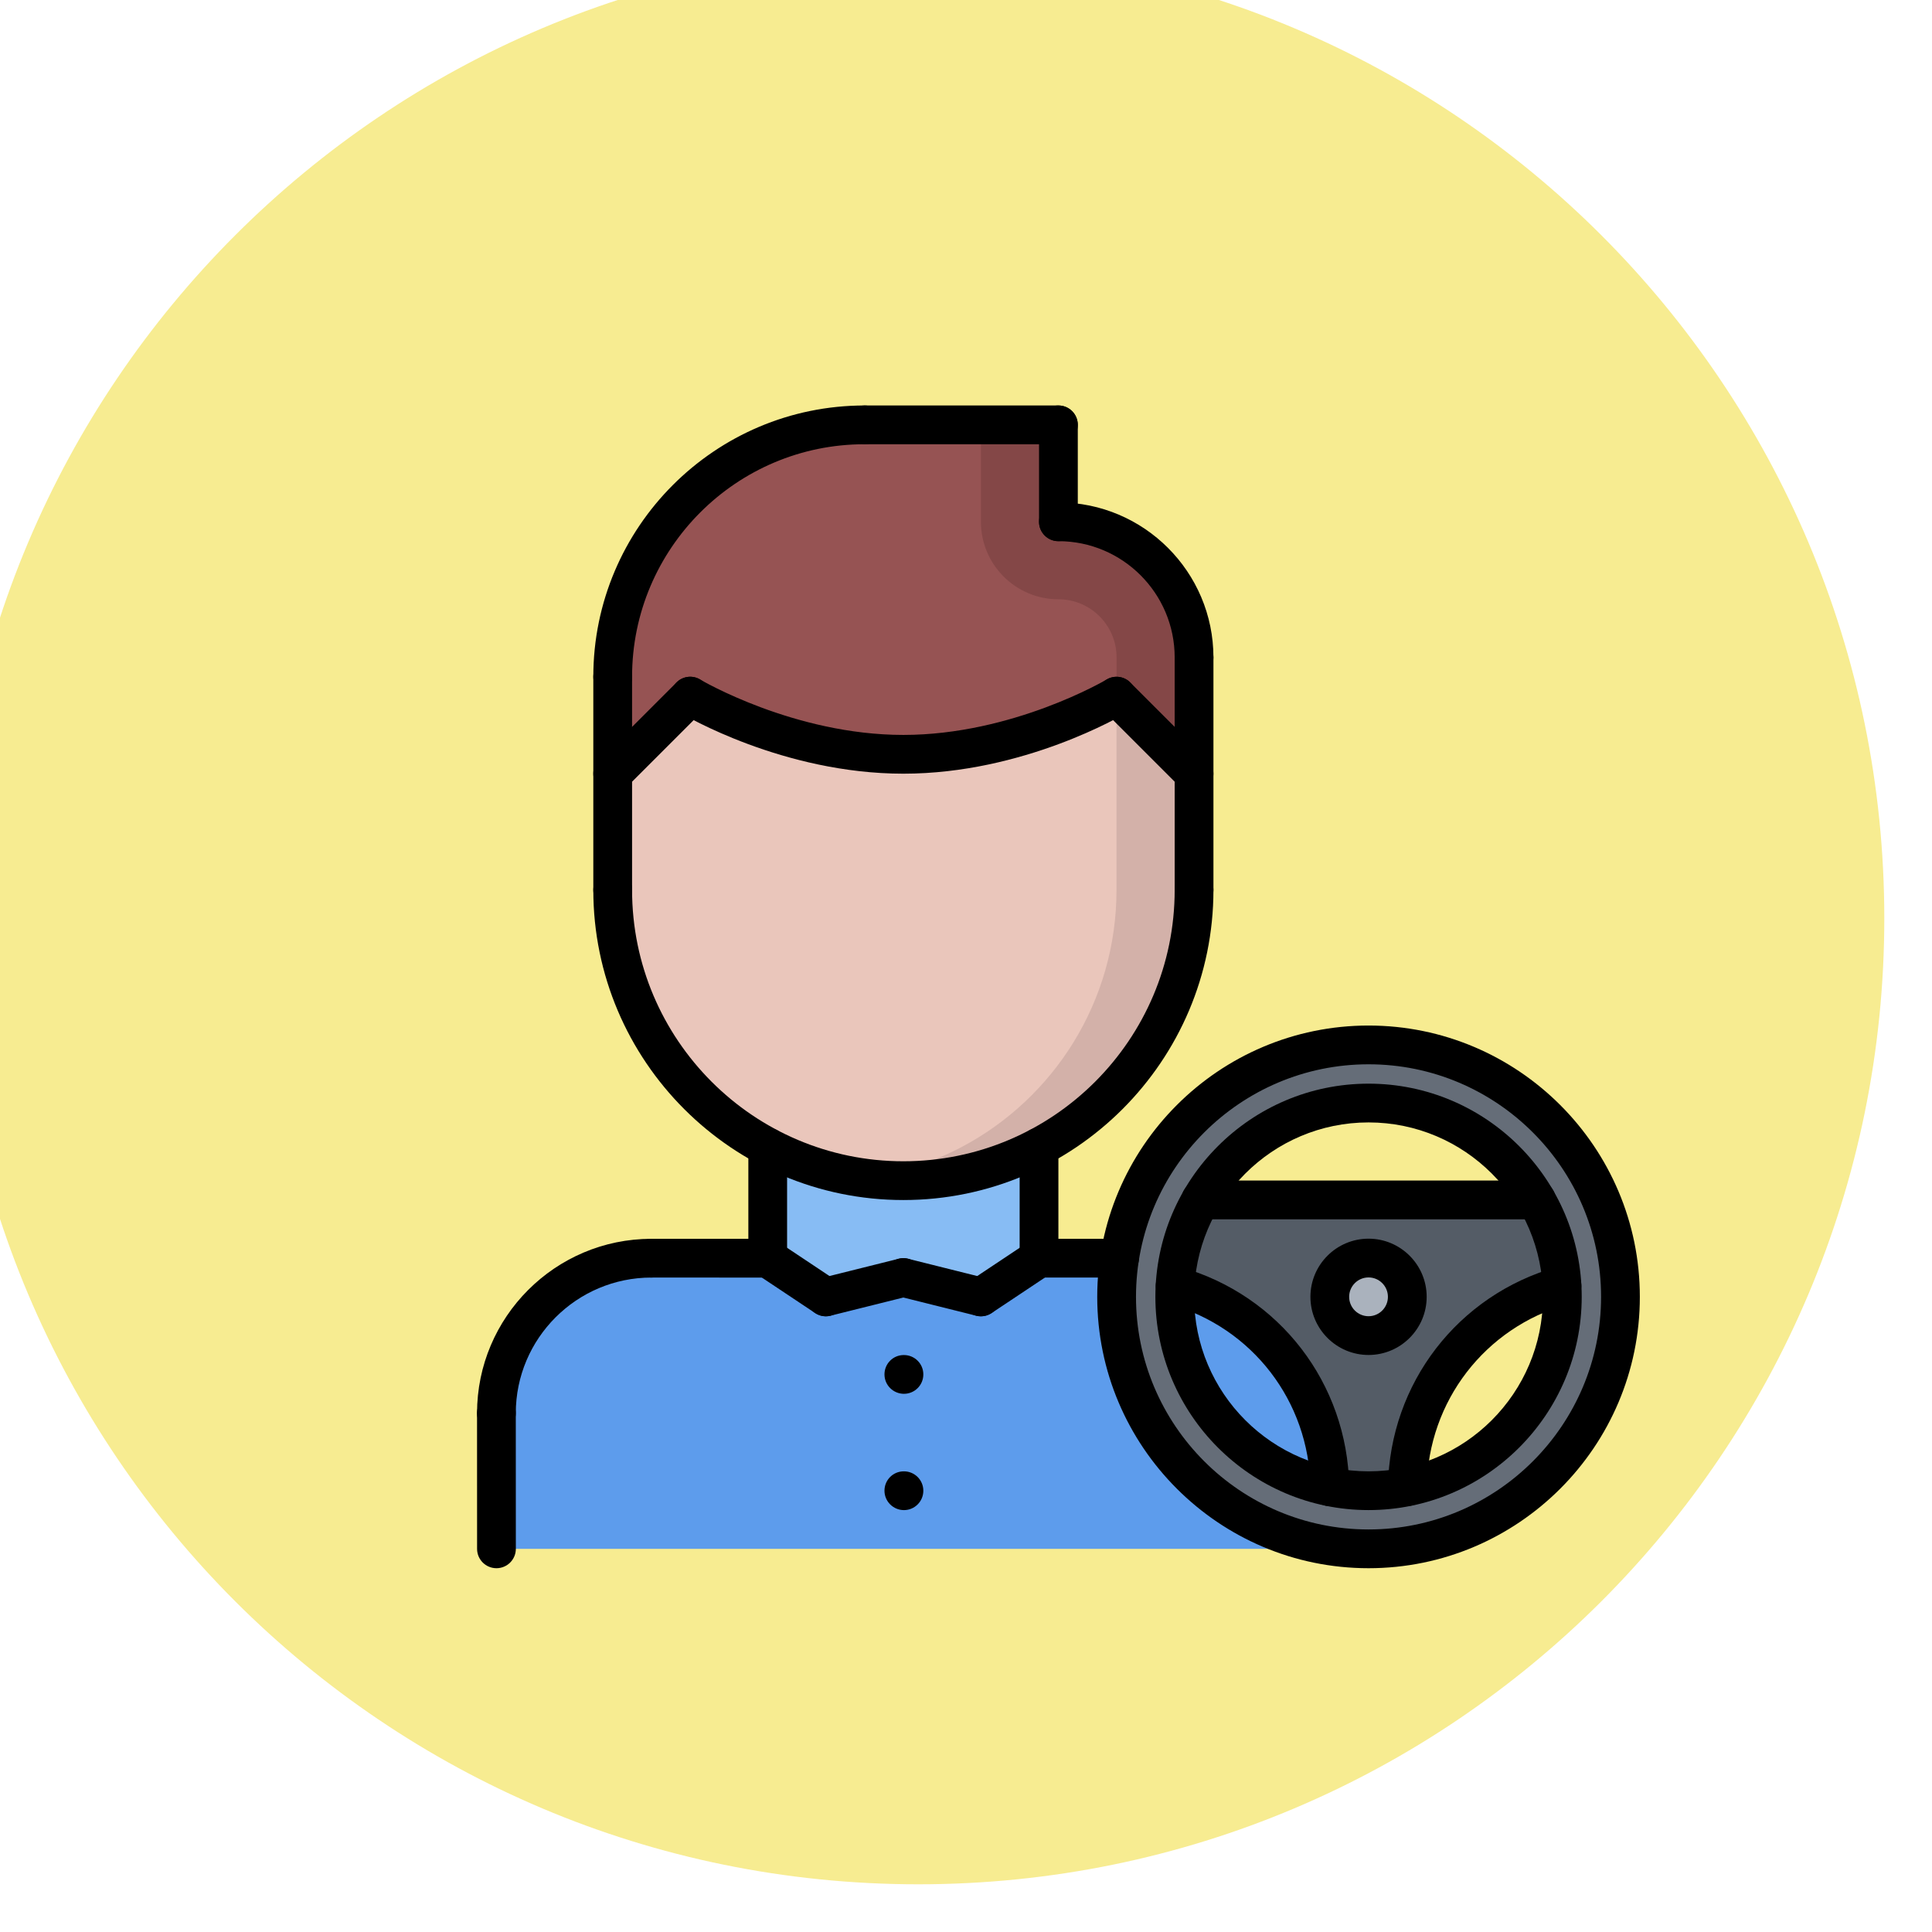 <svg width="81" height="81" viewBox="0 0 81 81" fill="none" xmlns="http://www.w3.org/2000/svg">
<g filter="url(#filter0_ii)">
<path d="M40.5 81C62.867 81 81 62.867 81 40.5C81 18.133 62.867 0 40.5 0C18.133 0 0 18.133 0 40.5C0 62.867 18.133 81 40.5 81Z" fill="#F7EC91"/>
</g>
<g style="mix-blend-mode:darken">
<g style="mix-blend-mode:luminosity">
<path d="M48.438 52.749H43.563L41.126 54.373L37.876 53.561L34.626 54.373L32.189 52.749H27.314C23.723 52.749 20.814 55.657 20.814 59.248V64.936H37.876H54.938V59.248C54.938 55.657 52.029 52.749 48.438 52.749Z" fill="#5D9CEC"/>
</g>
<g style="mix-blend-mode:luminosity">
<path d="M57.375 52.749C58.277 52.749 59 53.472 59 54.373C59 55.267 58.277 55.998 57.375 55.998C56.481 55.998 55.75 55.267 55.75 54.373C55.75 53.472 56.481 52.749 57.375 52.749Z" fill="#AAB2BD"/>
</g>
<g style="mix-blend-mode:luminosity">
<path d="M57.375 52.749C56.481 52.749 55.75 53.472 55.75 54.373C55.75 55.267 56.481 55.998 57.375 55.998C58.277 55.998 59 55.267 59 54.373C59 53.472 58.277 52.749 57.375 52.749ZM50.339 50.311H64.411C65.029 51.375 65.41 52.594 65.484 53.902C61.795 54.95 59.081 58.314 59 62.328V62.336C58.48 62.441 57.936 62.498 57.375 62.498C56.815 62.498 56.27 62.441 55.75 62.336C55.685 58.314 52.964 54.95 49.267 53.902C49.34 52.594 49.722 51.375 50.339 50.311Z" fill="#545C66"/>
</g>
<g style="mix-blend-mode:luminosity">
<path d="M46.813 54.373C46.813 53.821 46.854 53.277 46.935 52.749C47.715 47.687 52.094 43.811 57.375 43.811C63.209 43.811 67.937 48.54 67.937 54.373C67.937 60.207 63.209 64.936 57.375 64.936C51.542 64.936 46.813 60.207 46.813 54.373ZM49.251 54.373C49.251 58.298 52.045 61.58 55.75 62.336C56.27 62.441 56.815 62.498 57.375 62.498C57.936 62.498 58.48 62.441 59 62.336C62.705 61.58 65.5 58.298 65.5 54.373C65.5 54.211 65.492 54.057 65.484 53.902C65.41 52.594 65.028 51.375 64.411 50.311C63.006 47.882 60.381 46.249 57.375 46.249C54.369 46.249 51.745 47.882 50.339 50.311C49.722 51.375 49.341 52.594 49.267 53.902C49.259 54.057 49.251 54.211 49.251 54.373Z" fill="#656D78"/>
</g>
<g style="mix-blend-mode:luminosity">
<path d="M50.063 27.562V32.437L46.813 29.187C46.813 29.187 42.751 31.624 37.876 31.624C33.001 31.624 28.939 29.187 28.939 29.187L25.689 32.437V28.375C25.689 22.533 30.409 17.812 36.251 17.812H44.376V21.875C47.52 21.875 50.063 24.418 50.063 27.562Z" fill="#965353"/>
</g>
<g style="mix-blend-mode:luminosity">
<path d="M50.063 32.437V27.562C50.063 24.418 47.52 21.875 44.376 21.875V17.812H41.126V21.875C41.126 23.669 42.581 25.125 44.376 25.125C45.72 25.125 46.813 26.218 46.813 27.562V29.187L50.063 32.437Z" fill="#844747"/>
</g>
<g style="mix-blend-mode:luminosity">
<path d="M50.063 32.437V37.312C50.063 41.992 47.431 46.054 43.563 48.093C41.865 48.987 39.931 49.499 37.876 49.499C35.821 49.499 33.887 48.987 32.189 48.093C28.321 46.054 25.689 41.992 25.689 37.312V32.437L28.939 29.187C28.939 29.187 33.001 31.624 37.876 31.624C42.751 31.624 46.813 29.187 46.813 29.187L50.063 32.437Z" fill="#EAC6BB"/>
</g>
<g style="mix-blend-mode:luminosity">
<path d="M46.813 29.187L46.81 29.189V37.312C46.81 41.992 44.178 46.054 40.31 48.093C39.069 48.747 37.699 49.193 36.249 49.388C36.782 49.459 37.324 49.499 37.876 49.499C39.932 49.499 41.865 48.987 43.563 48.093C47.431 46.054 50.063 41.992 50.063 37.312V32.437L46.813 29.187Z" fill="#D3B1A9"/>
</g>
<g style="mix-blend-mode:luminosity">
<path d="M43.563 48.093V52.749L41.126 54.373L37.876 53.561L34.626 54.373L32.189 52.749V48.093C33.887 48.987 35.821 49.499 37.876 49.499C39.931 49.499 41.865 48.987 43.563 48.093Z" fill="#87BCF4"/>
</g>
<g style="mix-blend-mode:luminosity">
<path d="M20.812 60.062C20.363 60.062 20 59.699 20 59.25C20 55.218 23.28 51.938 27.312 51.938C27.762 51.938 28.125 52.301 28.125 52.75C28.125 53.199 27.762 53.562 27.312 53.562C24.177 53.562 21.625 56.114 21.625 59.25C21.625 59.699 21.262 60.062 20.812 60.062Z" fill="black"/>
</g>
<g style="mix-blend-mode:luminosity">
<path d="M32.187 53.563L27.312 53.562C26.863 53.562 26.5 53.198 26.5 52.749C26.5 52.3 26.864 51.937 27.312 51.937L32.187 51.938C32.636 51.938 32.999 52.302 32.999 52.75C32.999 53.2 32.636 53.563 32.187 53.563Z" fill="black"/>
</g>
<g style="mix-blend-mode:luminosity">
<path d="M46.938 53.563L43.562 53.561C43.112 53.561 42.749 53.197 42.749 52.749C42.749 52.299 43.113 51.936 43.562 51.936L46.938 51.938C47.388 51.938 47.751 52.302 47.751 52.75C47.751 53.2 47.387 53.563 46.938 53.563Z" fill="black"/>
</g>
<g style="mix-blend-mode:luminosity">
<path d="M20.814 65.748C20.366 65.748 20.002 65.385 20.002 64.936L20 59.249C20 58.801 20.363 58.437 20.812 58.437C21.261 58.437 21.625 58.8 21.625 59.249L21.627 64.936C21.627 65.384 21.263 65.748 20.814 65.748Z" fill="black"/>
</g>
<g style="mix-blend-mode:luminosity">
<path d="M32.187 53.563C31.738 53.563 31.375 53.2 31.375 52.75V48.094C31.375 47.645 31.738 47.282 32.187 47.282C32.636 47.282 32.999 47.645 32.999 48.094V52.75C32.999 53.2 32.636 53.563 32.187 53.563Z" fill="black"/>
</g>
<g style="mix-blend-mode:luminosity">
<path d="M43.562 53.561C43.112 53.561 42.749 53.198 42.749 52.749V48.094C42.749 47.645 43.112 47.282 43.562 47.282C44.011 47.282 44.374 47.645 44.374 48.094V52.749C44.374 53.198 44.011 53.561 43.562 53.561Z" fill="black"/>
</g>
<g style="mix-blend-mode:luminosity">
<path d="M37.874 50.312C30.707 50.312 24.875 44.48 24.875 37.312C24.875 36.863 25.238 36.5 25.687 36.5C26.137 36.5 26.5 36.863 26.5 37.312C26.5 43.585 31.602 48.687 37.874 48.687C44.147 48.687 49.249 43.585 49.249 37.312C49.249 36.863 49.612 36.5 50.061 36.5C50.511 36.5 50.874 36.863 50.874 37.312C50.874 44.48 45.042 50.312 37.874 50.312Z" fill="black"/>
</g>
<g style="mix-blend-mode:luminosity">
<path d="M25.687 38.125C25.238 38.125 24.875 37.762 24.875 37.312V28.375C24.875 27.925 25.238 27.562 25.687 27.562C26.137 27.562 26.5 27.925 26.5 28.375V37.312C26.5 37.762 26.137 38.125 25.687 38.125Z" fill="black"/>
</g>
<g style="mix-blend-mode:luminosity">
<path d="M50.061 38.125C49.612 38.125 49.249 37.762 49.249 37.312V27.564C49.249 27.114 49.612 26.751 50.061 26.751C50.511 26.751 50.874 27.114 50.874 27.564V37.312C50.874 37.762 50.511 38.125 50.061 38.125Z" fill="black"/>
</g>
<g style="mix-blend-mode:luminosity">
<path d="M50.061 28.376C49.612 28.376 49.249 28.013 49.249 27.564C49.249 24.875 47.063 22.689 44.374 22.689C43.925 22.689 43.562 22.326 43.562 21.877C43.562 21.427 43.925 21.064 44.374 21.064C47.958 21.064 50.874 23.98 50.874 27.564C50.874 28.013 50.511 28.376 50.061 28.376Z" fill="black"/>
</g>
<g style="mix-blend-mode:luminosity">
<path d="M44.374 22.689C43.925 22.689 43.562 22.326 43.562 21.876V17.812C43.562 17.363 43.925 17 44.374 17C44.823 17 45.187 17.363 45.187 17.812V21.876C45.187 22.326 44.823 22.689 44.374 22.689Z" fill="black"/>
</g>
<g style="mix-blend-mode:luminosity">
<path d="M44.374 18.625H36.249C35.8 18.625 35.437 18.262 35.437 17.812C35.437 17.363 35.8 17 36.249 17H44.374C44.823 17 45.187 17.363 45.187 17.812C45.187 18.262 44.823 18.625 44.374 18.625Z" fill="black"/>
</g>
<g style="mix-blend-mode:luminosity">
<path d="M25.687 29.187C25.238 29.187 24.875 28.824 24.875 28.375C24.875 22.102 29.977 17 36.249 17C36.699 17 37.062 17.363 37.062 17.812C37.062 18.262 36.699 18.625 36.249 18.625C30.873 18.625 26.5 22.998 26.5 28.375C26.5 28.824 26.137 29.187 25.687 29.187Z" fill="black"/>
</g>
<g style="mix-blend-mode:luminosity">
<path d="M50.061 33.249C49.853 33.249 49.645 33.17 49.487 33.011L46.237 29.761C45.919 29.444 45.919 28.93 46.237 28.613C46.555 28.295 47.068 28.295 47.386 28.613L50.636 31.862C50.953 32.18 50.953 32.694 50.636 33.011C50.477 33.17 50.269 33.249 50.061 33.249Z" fill="black"/>
</g>
<g style="mix-blend-mode:luminosity">
<path d="M37.874 32.437C32.832 32.437 28.693 29.987 28.519 29.883C28.134 29.652 28.01 29.154 28.24 28.769C28.47 28.386 28.966 28.258 29.354 28.489C29.394 28.514 33.295 30.812 37.874 30.812C42.453 30.812 46.355 28.514 46.394 28.49C46.782 28.259 47.278 28.387 47.508 28.77C47.738 29.155 47.613 29.653 47.229 29.884C47.056 29.987 42.916 32.437 37.874 32.437Z" fill="black"/>
</g>
<g style="mix-blend-mode:luminosity">
<path d="M25.687 33.249C25.479 33.249 25.271 33.169 25.113 33.011C24.795 32.693 24.795 32.18 25.113 31.862L28.363 28.612C28.681 28.295 29.194 28.295 29.512 28.612C29.829 28.93 29.829 29.443 29.512 29.761L26.262 33.011C26.103 33.169 25.895 33.249 25.687 33.249Z" fill="black"/>
</g>
<g style="mix-blend-mode:luminosity">
<path d="M34.624 55.186C34.469 55.186 34.312 55.141 34.174 55.05L31.736 53.426C31.363 53.178 31.262 52.673 31.511 52.299C31.76 51.926 32.263 51.826 32.638 52.074L35.075 53.697C35.448 53.946 35.55 54.451 35.3 54.825C35.144 55.059 34.886 55.186 34.624 55.186Z" fill="black"/>
</g>
<g style="mix-blend-mode:luminosity">
<path d="M34.624 55.186C34.26 55.186 33.929 54.94 33.836 54.57C33.727 54.135 33.992 53.694 34.428 53.585L37.678 52.774C38.112 52.664 38.554 52.928 38.662 53.365C38.772 53.801 38.507 54.241 38.071 54.35L34.821 55.161C34.755 55.178 34.689 55.186 34.624 55.186Z" fill="black"/>
</g>
<g style="mix-blend-mode:luminosity">
<path d="M41.125 55.186C40.863 55.186 40.604 55.059 40.448 54.825C40.199 54.451 40.3 53.946 40.673 53.697L43.111 52.074C43.484 51.826 43.988 51.926 44.238 52.299C44.487 52.673 44.386 53.178 44.013 53.426L41.575 55.05C41.436 55.141 41.279 55.186 41.125 55.186Z" fill="black"/>
</g>
<g style="mix-blend-mode:luminosity">
<path d="M41.125 55.186C41.06 55.186 40.993 55.178 40.928 55.162L37.678 54.35C37.242 54.241 36.977 53.801 37.086 53.365C37.194 52.931 37.635 52.664 38.071 52.774L41.321 53.586C41.756 53.694 42.021 54.135 41.912 54.57C41.82 54.939 41.489 55.186 41.125 55.186Z" fill="black"/>
</g>
<g style="mix-blend-mode:luminosity">
<path d="M37.899 58.436C37.45 58.436 37.082 58.073 37.082 57.623C37.082 57.174 37.441 56.811 37.89 56.811H37.899C38.347 56.811 38.711 57.174 38.711 57.623C38.711 58.073 38.347 58.436 37.899 58.436Z" fill="black"/>
</g>
<g style="mix-blend-mode:luminosity">
<path d="M37.899 63.312C37.45 63.312 37.082 62.948 37.082 62.499C37.082 62.05 37.441 61.687 37.89 61.687H37.899C38.347 61.687 38.711 62.05 38.711 62.499C38.711 62.948 38.347 63.312 37.899 63.312Z" fill="black"/>
</g>
<g style="mix-blend-mode:luminosity">
<path d="M57.377 65.748C51.105 65.748 46.002 60.645 46.002 54.371C46.002 48.099 51.105 42.996 57.377 42.996C63.649 42.996 68.751 48.099 68.751 54.371C68.751 60.645 63.649 65.748 57.377 65.748ZM57.377 44.621C52.001 44.621 47.627 48.995 47.627 54.371C47.627 59.748 52.001 64.123 57.377 64.123C62.753 64.123 67.126 59.748 67.126 54.371C67.126 48.995 62.753 44.621 57.377 44.621Z" fill="black"/>
</g>
<g style="mix-blend-mode:luminosity">
<path d="M57.377 63.311C52.449 63.311 48.44 59.3 48.44 54.371C48.44 49.443 52.449 45.433 57.377 45.433C62.304 45.433 66.314 49.443 66.314 54.371C66.314 59.3 62.304 63.311 57.377 63.311ZM57.377 47.058C53.345 47.058 50.065 50.339 50.065 54.371C50.065 58.404 53.345 61.686 57.377 61.686C61.409 61.686 64.689 58.404 64.689 54.371C64.689 50.339 61.409 47.058 57.377 47.058Z" fill="black"/>
</g>
<g style="mix-blend-mode:luminosity">
<path d="M57.377 56.808C56.033 56.808 54.94 55.714 54.94 54.37C54.94 53.026 56.033 51.932 57.377 51.932C58.721 51.932 59.814 53.026 59.814 54.37C59.814 55.714 58.721 56.808 57.377 56.808ZM57.377 53.557C56.928 53.557 56.564 53.922 56.564 54.37C56.564 54.819 56.928 55.183 57.377 55.183C57.825 55.183 58.189 54.819 58.189 54.37C58.189 53.922 57.825 53.557 57.377 53.557Z" fill="black"/>
</g>
<g style="mix-blend-mode:luminosity">
<path d="M64.414 51.12H50.339C49.89 51.12 49.527 50.757 49.527 50.308C49.527 49.859 49.89 49.495 50.339 49.495H64.414C64.864 49.495 65.227 49.859 65.227 50.308C65.227 50.757 64.864 51.12 64.414 51.12Z" fill="black"/>
</g>
<g style="mix-blend-mode:luminosity">
<path d="M59.003 63.139C58.999 63.139 58.993 63.139 58.988 63.139C58.539 63.13 58.182 62.76 58.191 62.311C58.273 57.993 61.116 54.3 65.265 53.12C65.698 52.995 66.146 53.248 66.269 53.679C66.391 54.11 66.141 54.559 65.71 54.682C62.252 55.665 59.884 58.743 59.816 62.341C59.807 62.786 59.445 63.139 59.003 63.139Z" fill="black"/>
</g>
<g style="mix-blend-mode:luminosity">
<path d="M55.754 63.147C55.312 63.147 54.949 62.792 54.941 62.349C54.877 58.745 52.509 55.664 49.047 54.682C48.614 54.56 48.364 54.111 48.487 53.68C48.609 53.247 49.059 52.995 49.489 53.12C53.645 54.299 56.489 57.996 56.566 62.321C56.574 62.77 56.217 63.14 55.768 63.148C55.763 63.147 55.758 63.147 55.754 63.147Z" fill="black"/>
</g>
</g>
<defs>
<filter id="filter0_ii" x="-4" y="-4" width="89" height="89" filterUnits="userSpaceOnUse" color-interpolation-filters="sRGB">
<feFlood flood-opacity="0" result="BackgroundImageFix"/>
<feBlend mode="normal" in="SourceGraphic" in2="BackgroundImageFix" result="shape"/>
<feColorMatrix in="SourceAlpha" type="matrix" values="0 0 0 0 0 0 0 0 0 0 0 0 0 0 0 0 0 0 127 0" result="hardAlpha"/>
<feOffset dx="4" dy="4"/>
<feGaussianBlur stdDeviation="2"/>
<feComposite in2="hardAlpha" operator="arithmetic" k2="-1" k3="1"/>
<feColorMatrix type="matrix" values="0 0 0 0 0 0 0 0 0 0 0 0 0 0 0 0 0 0 0.25 0"/>
<feBlend mode="normal" in2="shape" result="effect1_innerShadow"/>
<feColorMatrix in="SourceAlpha" type="matrix" values="0 0 0 0 0 0 0 0 0 0 0 0 0 0 0 0 0 0 127 0" result="hardAlpha"/>
<feOffset dx="-6" dy="-6"/>
<feGaussianBlur stdDeviation="2"/>
<feComposite in2="hardAlpha" operator="arithmetic" k2="-1" k3="1"/>
<feColorMatrix type="matrix" values="0 0 0 0 1 0 0 0 0 0.988 0 0 0 0 0.89 0 0 0 0.88 0"/>
<feBlend mode="normal" in2="effect1_innerShadow" result="effect2_innerShadow"/>
</filter>
</defs>
</svg>
